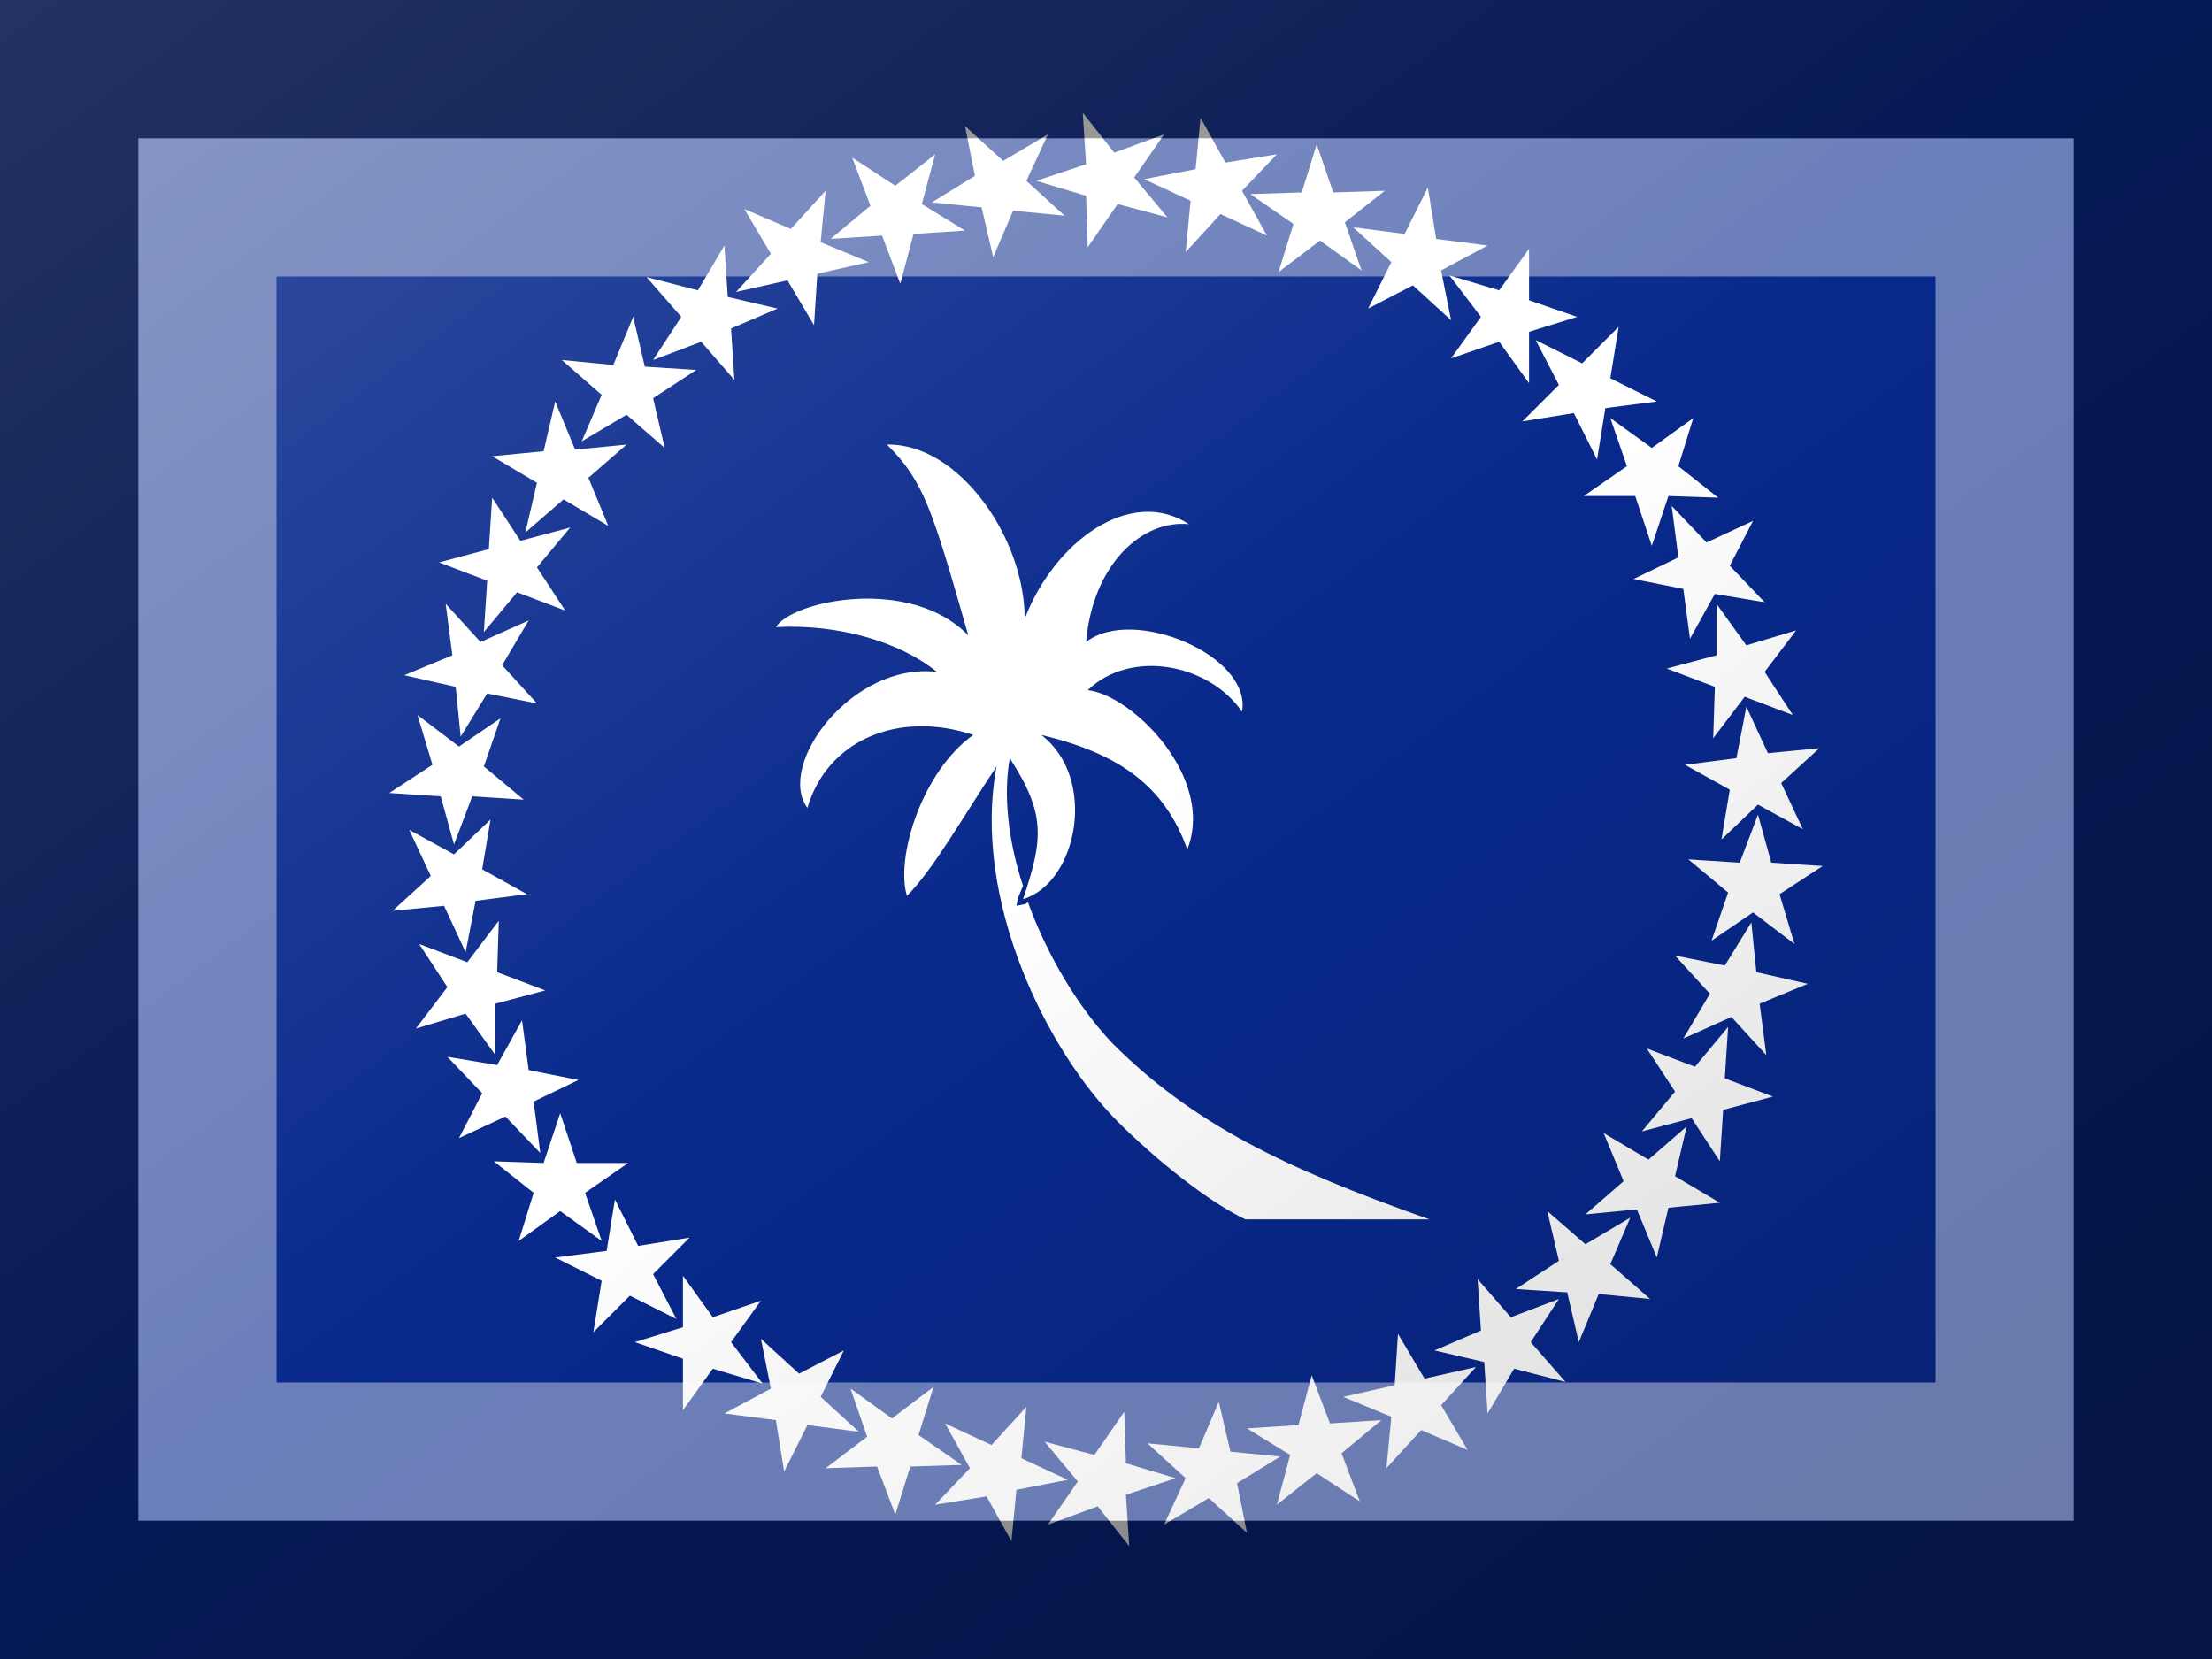 <?xml version="1.0"?>
<svg xmlns="http://www.w3.org/2000/svg" xmlns:xlink="http://www.w3.org/1999/xlink" version="1.1" width="480" height="360" viewBox="0 0 480 360">
<!-- Generated by Kreative Vexillo v1.0 -->
<style>
.blue{fill:rgb(8,41,140);}
.white{fill:rgb(255,255,255);}
</style>
<defs>
<path id="s" d="M 0.051 -0.379 L 0.048 -0.348 L 0.069 -0.371 L 0.097 -0.358 L 0.082 -0.385 L 0.103 -0.407 L 0.072 -0.402 L 0.057 -0.429 L 0.054 -0.398 L 0.023 -0.392 L 0.051 -0.379 Z M 0.113 -0.365 L 0.104 -0.336 L 0.129 -0.355 L 0.154 -0.337 L 0.144 -0.366 L 0.168 -0.385 L 0.137 -0.384 L 0.127 -0.413 L 0.118 -0.384 L 0.087 -0.383 L 0.113 -0.365 Z M 0.172 -0.342 L 0.158 -0.314 L 0.185 -0.328 L 0.208 -0.307 L 0.202 -0.337 L 0.23 -0.352 L 0.199 -0.356 L 0.194 -0.387 L 0.18 -0.359 L 0.149 -0.363 L 0.172 -0.342 Z M 0.226 -0.309 L 0.208 -0.284 L 0.237 -0.294 L 0.255 -0.269 L 0.255 -0.3 L 0.284 -0.309 L 0.255 -0.319 L 0.255 -0.35 L 0.237 -0.325 L 0.207 -0.334 L 0.226 -0.309 Z M 0.273 -0.268 L 0.251 -0.246 L 0.282 -0.251 L 0.296 -0.223 L 0.301 -0.254 L 0.332 -0.258 L 0.304 -0.272 L 0.309 -0.303 L 0.287 -0.281 L 0.259 -0.295 L 0.273 -0.268 Z M 0.314 -0.219 L 0.288 -0.201 L 0.319 -0.201 L 0.329 -0.171 L 0.339 -0.201 L 0.369 -0.2 L 0.345 -0.219 L 0.354 -0.248 L 0.329 -0.23 L 0.304 -0.248 L 0.314 -0.219 Z M 0.345 -0.164 L 0.318 -0.151 L 0.348 -0.145 L 0.352 -0.115 L 0.367 -0.142 L 0.397 -0.137 L 0.376 -0.159 L 0.39 -0.186 L 0.362 -0.173 L 0.341 -0.195 L 0.345 -0.164 Z M 0.368 -0.105 L 0.338 -0.097 L 0.367 -0.086 L 0.366 -0.055 L 0.385 -0.08 L 0.414 -0.069 L 0.397 -0.095 L 0.416 -0.12 L 0.386 -0.111 L 0.368 -0.136 L 0.368 -0.105 Z M 0.38 -0.043 L 0.349 -0.039 L 0.376 -0.024 L 0.371 0.006 L 0.393 -0.015 L 0.42 -1.9999687E-4 L 0.407 -0.028 L 0.43 -0.049 L 0.399 -0.046 L 0.386 -0.074 L 0.38 -0.043 Z M 0.382 0.02 L 0.351 0.018 L 0.375 0.038 L 0.365 0.067 L 0.39 0.05 L 0.415 0.069 L 0.406 0.039 L 0.432 0.022 L 0.401 0.02 L 0.393 -0.009 L 0.382 0.02 Z M 0.373 0.082 L 0.343 0.076 L 0.364 0.099 L 0.348 0.126 L 0.377 0.113 L 0.398 0.136 L 0.394 0.105 L 0.423 0.093 L 0.392 0.086 L 0.389 0.056 L 0.373 0.082 Z M 0.355 0.143 L 0.326 0.132 L 0.343 0.158 L 0.323 0.182 L 0.353 0.174 L 0.37 0.2 L 0.372 0.169 L 0.402 0.161 L 0.373 0.15 L 0.375 0.119 L 0.355 0.143 Z M 0.327 0.199 L 0.3 0.183 L 0.312 0.212 L 0.289 0.232 L 0.32 0.229 L 0.332 0.258 L 0.339 0.228 L 0.37 0.225 L 0.343 0.209 L 0.35 0.179 L 0.327 0.199 Z M 0.289 0.25 L 0.266 0.23 L 0.273 0.26 L 0.247 0.277 L 0.278 0.279 L 0.285 0.309 L 0.297 0.28 L 0.328 0.283 L 0.304 0.262 L 0.316 0.234 L 0.289 0.25 Z M 0.244 0.294 L 0.224 0.271 L 0.226 0.302 L 0.198 0.314 L 0.228 0.321 L 0.23 0.352 L 0.246 0.325 L 0.277 0.333 L 0.256 0.309 L 0.273 0.283 L 0.244 0.294 Z M 0.192 0.331 L 0.176 0.304 L 0.174 0.335 L 0.143 0.342 L 0.172 0.354 L 0.169 0.385 L 0.19 0.362 L 0.218 0.374 L 0.202 0.347 L 0.223 0.324 L 0.192 0.331 Z M 0.135 0.358 L 0.124 0.329 L 0.116 0.359 L 0.085 0.361 L 0.111 0.377 L 0.103 0.407 L 0.127 0.388 L 0.153 0.405 L 0.142 0.376 L 0.166 0.356 L 0.135 0.358 Z M 0.075 0.375 L 0.068 0.345 L 0.056 0.373 L 0.025 0.37 L 0.048 0.391 L 0.035 0.419 L 0.062 0.403 L 0.085 0.424 L 0.079 0.394 L 0.105 0.378 L 0.075 0.375 Z M 0.012 0.382 L 0.011 0.351 L -0.007 0.377 L -0.037 0.369 L -0.017 0.393 L -0.035 0.419 L -0.005 0.408 L 0.014 0.432 L 0.012 0.401 L 0.042 0.391 L 0.012 0.382 Z M -0.051 0.379 L -0.048 0.348 L -0.069 0.371 L -0.097 0.358 L -0.082 0.385 L -0.103 0.407 L -0.072 0.402 L -0.057 0.429 L -0.054 0.398 L -0.023 0.392 L -0.051 0.379 Z M -0.113 0.365 L -0.104 0.336 L -0.129 0.355 L -0.154 0.337 L -0.144 0.366 L -0.169 0.385 L -0.138 0.384 L -0.127 0.413 L -0.118 0.384 L -0.087 0.383 L -0.113 0.365 Z M -0.172 0.342 L -0.158 0.314 L -0.185 0.328 L -0.208 0.307 L -0.202 0.337 L -0.23 0.352 L -0.199 0.356 L -0.194 0.387 L -0.18 0.359 L -0.149 0.363 L -0.172 0.342 Z M -0.226 0.309 L -0.208 0.284 L -0.237 0.294 L -0.255 0.269 L -0.255 0.3 L -0.284 0.309 L -0.255 0.319 L -0.255 0.35 L -0.237 0.325 L -0.207 0.334 L -0.226 0.309 Z M -0.273 0.268 L -0.251 0.246 L -0.282 0.251 L -0.296 0.223 L -0.301 0.254 L -0.332 0.258 L -0.304 0.272 L -0.309 0.303 L -0.287 0.281 L -0.259 0.295 L -0.273 0.268 Z M -0.314 0.219 L -0.288 0.201 L -0.319 0.201 L -0.329 0.171 L -0.339 0.201 L -0.369 0.2 L -0.345 0.219 L -0.354 0.248 L -0.329 0.23 L -0.304 0.248 L -0.314 0.219 Z M -0.345 0.164 L -0.318 0.151 L -0.348 0.145 L -0.352 0.115 L -0.367 0.142 L -0.397 0.137 L -0.376 0.159 L -0.39 0.186 L -0.362 0.173 L -0.341 0.195 L -0.345 0.164 Z M -0.368 0.105 L -0.338 0.097 L -0.367 0.086 L -0.366 0.055 L -0.385 0.08 L -0.414 0.069 L -0.397 0.095 L -0.416 0.12 L -0.386 0.111 L -0.368 0.136 L -0.368 0.105 Z M -0.38 0.043 L -0.349 0.039 L -0.376 0.024 L -0.371 -0.006 L -0.393 0.015 L -0.42 1.9999687E-4 L -0.407 0.028 L -0.43 0.049 L -0.399 0.046 L -0.386 0.074 L -0.38 0.043 Z M -0.382 -0.02 L -0.351 -0.018 L -0.375 -0.038 L -0.365 -0.067 L -0.39 -0.05 L -0.415 -0.069 L -0.406 -0.039 L -0.432 -0.022 L -0.401 -0.02 L -0.393 0.009 L -0.382 -0.02 Z M -0.373 -0.082 L -0.343 -0.076 L -0.364 -0.099 L -0.348 -0.126 L -0.377 -0.113 L -0.398 -0.136 L -0.394 -0.105 L -0.423 -0.093 L -0.392 -0.086 L -0.389 -0.056 L -0.373 -0.082 Z M -0.355 -0.143 L -0.326 -0.132 L -0.343 -0.158 L -0.323 -0.182 L -0.353 -0.174 L -0.37 -0.2 L -0.372 -0.169 L -0.402 -0.161 L -0.373 -0.15 L -0.375 -0.119 L -0.355 -0.143 Z M -0.327 -0.199 L -0.3 -0.183 L -0.312 -0.212 L -0.289 -0.232 L -0.32 -0.229 L -0.332 -0.258 L -0.339 -0.228 L -0.37 -0.225 L -0.343 -0.209 L -0.35 -0.179 L -0.327 -0.199 Z M -0.289 -0.25 L -0.266 -0.23 L -0.273 -0.26 L -0.247 -0.277 L -0.278 -0.279 L -0.285 -0.309 L -0.297 -0.28 L -0.328 -0.283 L -0.304 -0.262 L -0.316 -0.234 L -0.289 -0.25 Z M -0.244 -0.294 L -0.224 -0.271 L -0.226 -0.302 L -0.198 -0.314 L -0.228 -0.321 L -0.23 -0.352 L -0.246 -0.325 L -0.277 -0.333 L -0.256 -0.309 L -0.273 -0.283 L -0.244 -0.294 Z M -0.192 -0.331 L -0.176 -0.304 L -0.174 -0.335 L -0.143 -0.342 L -0.172 -0.354 L -0.169 -0.385 L -0.19 -0.362 L -0.218 -0.374 L -0.202 -0.347 L -0.223 -0.324 L -0.192 -0.331 Z M -0.135 -0.358 L -0.124 -0.329 L -0.116 -0.359 L -0.085 -0.361 L -0.111 -0.377 L -0.103 -0.407 L -0.127 -0.388 L -0.153 -0.405 L -0.142 -0.376 L -0.166 -0.356 L -0.135 -0.358 Z M -0.075 -0.375 L -0.068 -0.345 L -0.056 -0.373 L -0.025 -0.37 L -0.048 -0.391 L -0.035 -0.419 L -0.062 -0.403 L -0.085 -0.424 L -0.079 -0.394 L -0.105 -0.378 L -0.075 -0.375 Z M -0.012 -0.382 L -0.011 -0.351 L 0.007 -0.377 L 0.037 -0.369 L 0.017 -0.393 L 0.035 -0.419 L 0.005 -0.408 L -0.014 -0.432 L -0.012 -0.401 L -0.042 -0.391 L -0.012 -0.382 Z M 0.004 0.129 C -0.016 0.108 -0.035 0.077 -0.047 0.044 C -0.048 0.044 -0.048 0.045 -0.049 0.045 L -0.054 0.046 L -0.053 0.041 C -0.052 0.039 -0.051 0.036 -0.05 0.034 C -0.059 0.007 -0.062 -0.021 -0.058 -0.043 C -0.036 -0.009 -0.038 0.006 -0.05 0.042 C -0.017 0.032 -0.005 -0.031 -0.039 -0.057 C 0.007 -0.046 0.035 -0.027 0.049 0.012 C 0.066 -0.031 0.016 -0.081 -0.011 -0.084 C 0.015 -0.109 0.062 -0.1 0.082 -0.071 C 0.088 -0.105 0.016 -0.135 -0.012 -0.113 C -0.008 -0.16 0.022 -0.187 0.05 -0.184 C 0.015 -0.207 -0.031 -0.174 -0.049 -0.127 C -0.049 -0.176 -0.089 -0.233 -0.132 -0.232 C -0.11 -0.21 -0.105 -0.194 -0.083 -0.117 C -0.118 -0.153 -0.189 -0.138 -0.199 -0.122 C -0.161 -0.124 -0.124 -0.113 -0.102 -0.095 C -0.153 -0.101 -0.199 -0.039 -0.18 -0.013 C -0.168 -0.054 -0.125 -0.072 -0.08 -0.057 C -0.111 -0.035 -0.127 0.017 -0.12 0.04 C -0.104 0.024 -0.086 -0.008 -0.066 -0.038 C -0.081 0.043 -0.035 0.134 0.007 0.176 C 0.03 0.199 0.061 0.224 0.084 0.235 H 0.195 C 0.107 0.204 0.052 0.177 0.004 0.129 Z"/>
<linearGradient id="glaze" x1="0%" y1="0%" x2="100%" y2="100%">
<stop offset="0%" stop-color="rgb(255,255,255)" stop-opacity="0.2"/>
<stop offset="49.999%" stop-color="rgb(255,255,255)" stop-opacity="0.0"/>
<stop offset="50.001%" stop-color="rgb(0,0,0)" stop-opacity="0.0"/>
<stop offset="100%" stop-color="rgb(0,0,0)" stop-opacity="0.2"/>
</linearGradient>
</defs>
<g>
<rect x="0" y="0" width="480" height="360" class="blue"/>
<use xlink:href="#s" transform="translate(240 180) scale(360 360) rotate(0)" class="white"/>
</g>
<g>
<rect x="0" y="0" width="480" height="360" fill="url(#glaze)"/>
<path d="M 30 30 L 450 30 L 450 330 L 30 330 Z M 60 60 L 60 300 L 420 300 L 420 60 Z" fill="rgb(255,255,255)" opacity="0.4"/>
<path d="M 0 0 L 480 0 L 480 360 L 0 360 Z M 30 30 L 30 330 L 450 330 L 450 30 Z" fill="rgb(0,0,0)" opacity="0.4"/>
</g>
</svg>
